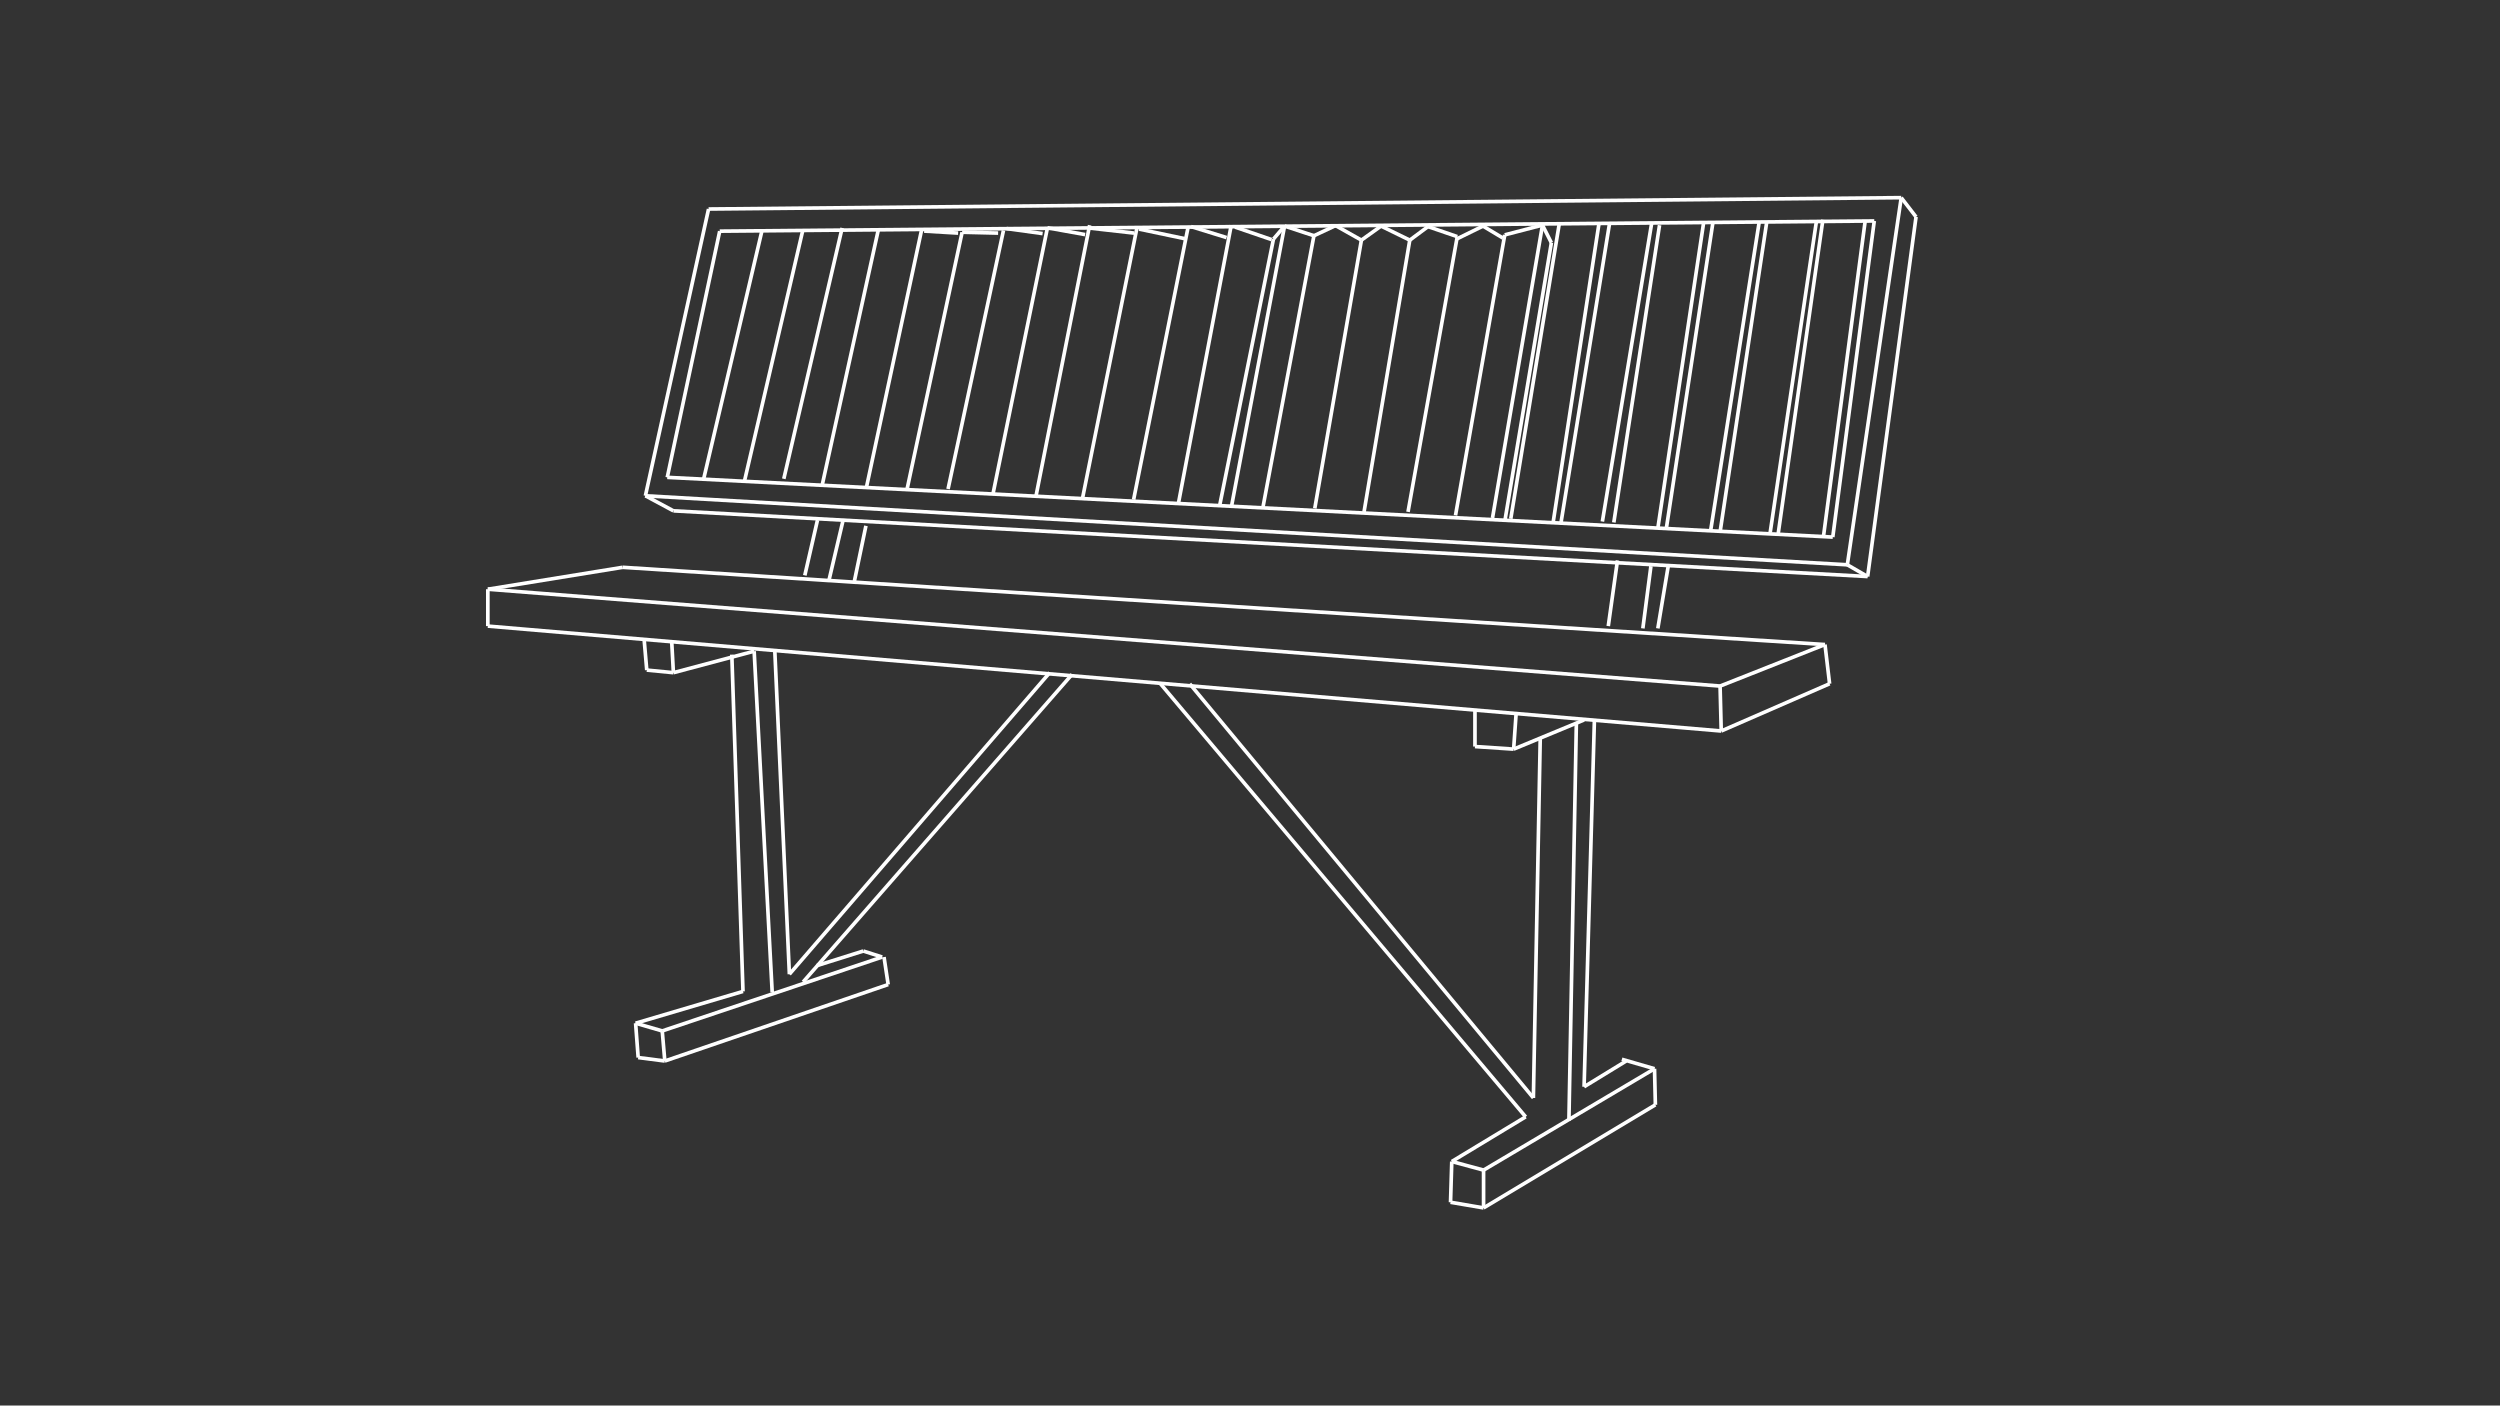 <?xml version="1.0" encoding="UTF-8"?><svg id="bench" xmlns="http://www.w3.org/2000/svg" viewBox="0 0 1366 768"><rect x="0" y="0" width="1366" height="768" fill="#333333" stroke="none"/><defs><style>.cls-1{fill:#97808c;}.cls-1,.cls-2,.cls-3{stroke:#fff;stroke-miterlimit:10;stroke-width:2px;}.cls-2{fill:#95879d;}.cls-3{fill:none;}</style></defs><line class="cls-2" x1="352.65" y1="270.9" x2="387.16" y2="114.21"/><line class="cls-2" x1="387.16" y1="114.21" x2="1038.83" y2="108"/><line class="cls-1" x1="1009.38" y1="308.6" x2="1038.83" y2="108"/><line class="cls-3" x1="352.65" y1="270.9" x2="1009.38" y2="308.6"/><line class="cls-3" x1="364.59" y1="260.83" x2="1001.42" y2="293.47"/><line class="cls-3" x1="1024.1" y1="120.73" x2="1001.42" y2="293.47"/><line class="cls-3" x1="393.25" y1="126.31" x2="1024.1" y2="120.73"/><line class="cls-3" x1="364.59" y1="260.83" x2="393.25" y2="126.31"/><line class="cls-3" x1="384.44" y1="261.85" x2="416.32" y2="126.1"/><line class="cls-3" x1="406.75" y1="263" x2="438.63" y2="125.9"/><line class="cls-3" x1="428.27" y1="261.63" x2="460.15" y2="124.54"/><line class="cls-3" x1="449.3" y1="264.8" x2="480.05" y2="124.97"/><line class="cls-3" x1="503.6" y1="125.45" x2="473.33" y2="266.72"/><line class="cls-3" x1="525.71" y1="126.89" x2="495.43" y2="268.17"/><line class="cls-3" x1="548.29" y1="125.93" x2="518.02" y2="267.2"/><line class="cls-3" x1="542.52" y1="270.09" x2="572.32" y2="124.48"/><line class="cls-3" x1="566.07" y1="271.05" x2="595.38" y2="123.04"/><line class="cls-3" x1="591.54" y1="272.01" x2="621.33" y2="124"/><line class="cls-3" x1="619.41" y1="272.97" x2="649.2" y2="124"/><line class="cls-3" x1="643.92" y1="274.89" x2="672.75" y2="123.04"/><line class="cls-3" x1="666.5" y1="275.85" x2="695.82" y2="130.61"/><line class="cls-3" x1="690.05" y1="277.3" x2="717.92" y2="128.81"/><line class="cls-3" x1="718.4" y1="277.78" x2="743.87" y2="131.21"/><line class="cls-3" x1="745.31" y1="279.7" x2="770.3" y2="131.21"/><line class="cls-3" x1="769.34" y1="279.7" x2="796.25" y2="129.29"/><line class="cls-3" x1="795.29" y1="281.62" x2="822.2" y2="128.33"/><line class="cls-3" x1="822.2" y1="284.98" x2="847.67" y2="132.65"/><line class="cls-3" x1="848.63" y1="285.47" x2="873.62" y2="122.56"/><line class="cls-3" x1="879.38" y1="122.56" x2="852.95" y2="285.47"/><line class="cls-3" x1="875.54" y1="284.98" x2="902.45" y2="122.08"/><line class="cls-3" x1="881.79" y1="285.47" x2="906.77" y2="123.04"/><line class="cls-3" x1="905.81" y1="288.83" x2="930.8" y2="122.08"/><line class="cls-3" x1="935.93" y1="121.61" x2="910.58" y2="288.13"/><line class="cls-3" x1="934.68" y1="290.01" x2="961.28" y2="120.99"/><line class="cls-3" x1="940" y1="289.7" x2="965.35" y2="121.3"/><line class="cls-3" x1="967.23" y1="290.95" x2="992.58" y2="120.36"/><line class="cls-3" x1="971.61" y1="291.58" x2="996.03" y2="120.05"/><line class="cls-3" x1="996.34" y1="293.14" x2="1019.19" y2="120.36"/><line class="cls-3" x1="815.5" y1="283.04" x2="842.81" y2="122.99"/><line class="cls-3" x1="847.67" y1="132.65" x2="842.81" y2="122.99"/><line class="cls-3" x1="822.2" y1="128.33" x2="842.81" y2="122.99"/><line class="cls-3" x1="810.31" y1="123.53" x2="821.23" y2="130.09"/><line class="cls-3" x1="795.83" y1="130.63" x2="810.31" y2="123.53"/><line class="cls-3" x1="780.26" y1="123.81" x2="796.25" y2="129.29"/><line class="cls-3" x1="770.3" y1="131.21" x2="780.26" y2="123.81"/><line class="cls-3" x1="754.59" y1="123.53" x2="770.3" y2="131.21"/><line class="cls-3" x1="743.87" y1="131.21" x2="754.59" y2="123.53"/><line class="cls-3" x1="729.74" y1="123.26" x2="743.87" y2="131.21"/><line class="cls-3" x1="717.92" y1="128.81" x2="729.74" y2="123.26"/><line class="cls-3" x1="672.93" y1="276.48" x2="701.88" y2="123.53"/><line class="cls-3" x1="717.92" y1="128.81" x2="701.88" y2="123.53"/><line class="cls-3" x1="694.78" y1="130.91" x2="674.84" y2="124.08"/><line class="cls-3" x1="650.8" y1="123.81" x2="670.19" y2="129.81"/><line class="cls-3" x1="622.4" y1="125.17" x2="648.31" y2="130.62"/><line class="cls-3" x1="595.36" y1="124.62" x2="619.66" y2="127.36"/><line class="cls-3" x1="572.32" y1="124.48" x2="592.9" y2="128.18"/><line class="cls-3" x1="550.02" y1="124.9" x2="569.68" y2="127.63"/><line class="cls-3" x1="525.71" y1="126.89" x2="545.37" y2="127.36"/><line class="cls-3" x1="504.95" y1="126.26" x2="523.52" y2="127.36"/><line class="cls-3" x1="852" y1="122.15" x2="825.48" y2="283.45"/><line class="cls-3" x1="701.88" y1="123.53" x2="695.82" y2="130.61"/><line class="cls-3" x1="352.65" y1="270.9" x2="367.95" y2="279.12"/><line class="cls-3" x1="1009.38" y1="308.6" x2="1020.47" y2="315.02"/><line class="cls-3" x1="367.95" y1="279.12" x2="1020.47" y2="315.02"/><line class="cls-3" x1="1038.83" y1="108" x2="1046.92" y2="118.51"/><line class="cls-3" x1="1020.47" y1="315.02" x2="1046.92" y2="118.51"/><line class="cls-3" x1="266.55" y1="342.1" x2="266.55" y2="321.95"/><line class="cls-3" x1="340.24" y1="309.98" x2="266.55" y2="321.95"/><line class="cls-3" x1="266.55" y1="342.1" x2="940.48" y2="399.42"/><line class="cls-3" x1="939.85" y1="374.86" x2="940.48" y2="399.42"/><line class="cls-3" x1="266.55" y1="321.95" x2="939.85" y2="374.86"/><line class="cls-3" x1="997.17" y1="352.18" x2="939.85" y2="374.86"/><line class="cls-3" x1="999.69" y1="373.6" x2="940.48" y2="399.42"/><line class="cls-3" x1="997.17" y1="352.18" x2="999.69" y2="373.6"/><line class="cls-3" x1="340.24" y1="309.98" x2="997.17" y2="352.18"/><line class="cls-3" x1="439.75" y1="314.39" x2="446.68" y2="284.16"/><line class="cls-3" x1="452.98" y1="316.91" x2="460.54" y2="284.79"/><line class="cls-3" x1="466.84" y1="317.54" x2="473.14" y2="287.31"/><line class="cls-3" x1="883.79" y1="306.2" x2="878.76" y2="342.1"/><line class="cls-3" x1="902.06" y1="309.35" x2="897.65" y2="343.36"/><line class="cls-3" x1="911.51" y1="309.35" x2="905.84" y2="343.36"/><line class="cls-3" x1="351.98" y1="349.71" x2="353.39" y2="366.14"/><line class="cls-3" x1="367" y1="350.18" x2="367.94" y2="367.55"/><line class="cls-3" x1="353.39" y1="366.14" x2="367.94" y2="367.55"/><line class="cls-3" x1="412.07" y1="355.81" x2="367.94" y2="367.55"/><line class="cls-3" x1="399.86" y1="357.69" x2="405.97" y2="541.71"/><line class="cls-3" x1="412.07" y1="355.81" x2="421.93" y2="542.18"/><line class="cls-3" x1="423.34" y1="355.34" x2="431.32" y2="532.32"/><line class="cls-3" x1="361.84" y1="563.3" x2="482.02" y2="522.93"/><line class="cls-3" x1="363.25" y1="579.73" x2="485.3" y2="537.95"/><line class="cls-3" x1="483.03" y1="522.93" x2="485.3" y2="537.95"/><line class="cls-3" x1="361.84" y1="563.3" x2="363.25" y2="579.73"/><line class="cls-3" x1="347.29" y1="559.08" x2="361.84" y2="563.3"/><line class="cls-3" x1="347.29" y1="559.08" x2="405.97" y2="541.71"/><line class="cls-3" x1="471.69" y1="519.64" x2="482.02" y2="522.93"/><line class="cls-3" x1="446.34" y1="527.62" x2="471.69" y2="519.64"/><line class="cls-3" x1="431.32" y1="532.32" x2="573.55" y2="367.55"/><line class="cls-3" x1="585.76" y1="368.49" x2="438.83" y2="536.54"/><line class="cls-3" x1="634.11" y1="373.65" x2="833.62" y2="610.24"/><line class="cls-3" x1="650.07" y1="373.65" x2="837.84" y2="599.92"/><line class="cls-3" x1="805.92" y1="387.73" x2="805.92" y2="407.92"/><line class="cls-3" x1="828.46" y1="389.14" x2="827.05" y2="409.33"/><line class="cls-3" x1="805.92" y1="407.92" x2="827.05" y2="409.33"/><line class="cls-3" x1="865.54" y1="393.37" x2="827.05" y2="409.33"/><line class="cls-3" x1="837.84" y1="599.92" x2="841.6" y2="402.75"/><line class="cls-3" x1="861.32" y1="395.24" x2="857.25" y2="612.42"/><line class="cls-3" x1="871.17" y1="393.84" x2="865.54" y2="593.81"/><line class="cls-3" x1="888.54" y1="579.73" x2="865.54" y2="593.81"/><line class="cls-3" x1="904.03" y1="583.96" x2="886.2" y2="578.79"/><line class="cls-3" x1="810.62" y1="639.35" x2="904.03" y2="583.96"/><line class="cls-3" x1="793.25" y1="634.65" x2="833.62" y2="610.24"/><line class="cls-3" x1="810.62" y1="639.35" x2="793.25" y2="634.65"/><line class="cls-3" x1="792.57" y1="656.92" x2="793.25" y2="634.65"/><line class="cls-3" x1="810.62" y1="639.35" x2="810.62" y2="660"/><line class="cls-3" x1="792.57" y1="656.92" x2="810.62" y2="660"/><line class="cls-3" x1="904.03" y1="583.96" x2="904.5" y2="603.67"/><line class="cls-3" x1="810.62" y1="660" x2="904.5" y2="603.67"/><line class="cls-3" x1="347.29" y1="559.08" x2="348.7" y2="577.85"/><line class="cls-3" x1="363.25" y1="579.73" x2="348.7" y2="577.85"/></svg>